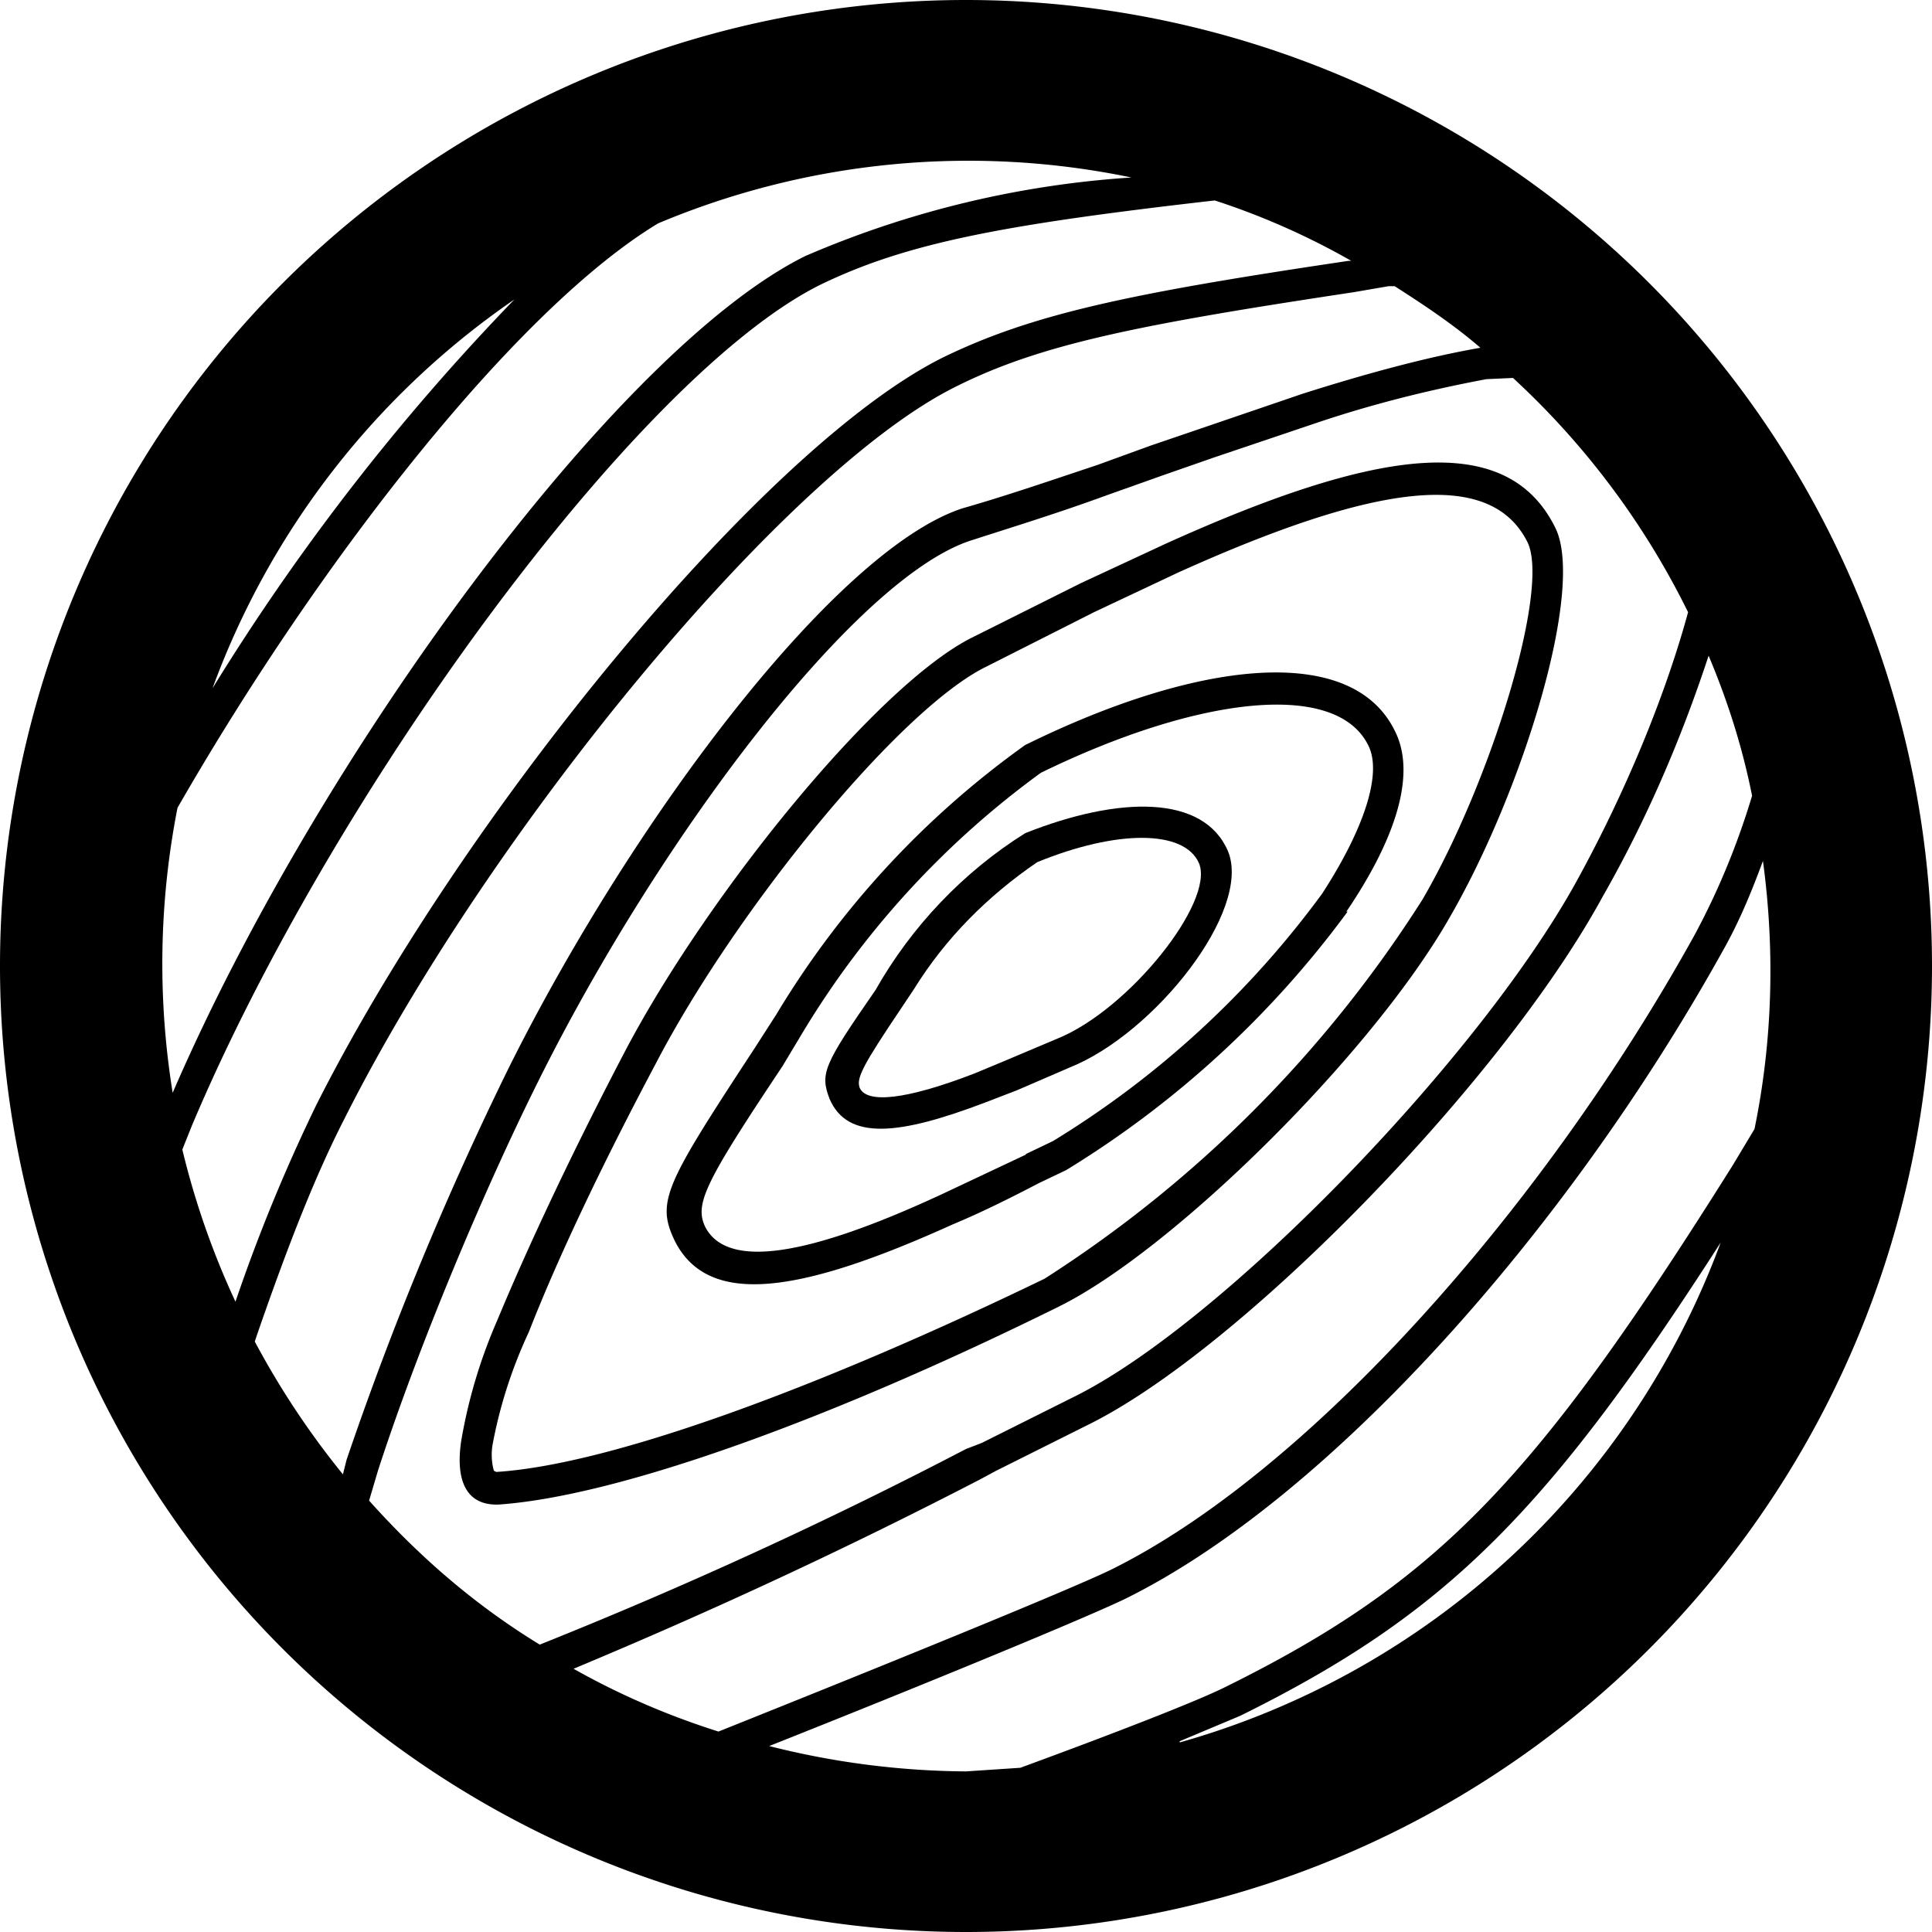<svg width="16" height="16" viewBox="0 0 16 16" xmlns="http://www.w3.org/2000/svg"><title>wood-grain-circle</title><path d="M8.77 10.82c.95-.47 2.6-2.1 3.24-3.23.6-1.04 1.12-2.72.87-3.22-.4-.81-1.47-.66-3.22.13l-.71.33-.9.45c-.78.39-2.17 2.1-2.86 3.4-.42.8-.8 1.6-1.07 2.25-.14.32-.24.65-.3 1-.05.33.04.54.31.53 1-.07 2.76-.71 4.64-1.64zm-4.68 1.36a.5.5 0 0 1-.01-.22c.06-.32.16-.63.3-.93.25-.64.63-1.43 1.05-2.22.66-1.27 2.02-2.94 2.74-3.29l.89-.45.7-.33c1.62-.73 2.58-.87 2.89-.25.19.39-.31 2-.87 2.96a10.24 10.24 0 0 1-3.13 3.14c-1.86.9-3.59 1.54-4.54 1.6l-.02-.01z"/><path d="M11.15 7.55c.42-.62.58-1.15.4-1.5-.36-.73-1.64-.58-3.06.12A7.46 7.46 0 0 0 6.43 8.4l-.18.28c-.74 1.13-.82 1.27-.66 1.6.28.55 1.04.43 2.3-.14.24-.1.48-.22.71-.34l.23-.11a8.19 8.19 0 0 0 2.33-2.14zM8.5 9.56l-.7.33c-1.12.52-1.78.62-1.96.27-.09-.19 0-.37.64-1.33l.18-.3A7.35 7.35 0 0 1 8.62 6.4c1.29-.63 2.44-.77 2.71-.23.12.23-.03.69-.38 1.23a7.8 7.8 0 0 1-2.23 2.05l-.23.11z"/><path d="M10.17 7.05c-.2-.47-.9-.46-1.68-.15-.51.32-.94.77-1.24 1.3-.43.62-.46.69-.38.9.15.35.58.3 1.29.03l.26-.1.44-.19c.7-.28 1.51-1.3 1.31-1.79zM8.76 8.6l-.45.19-.24.1c-.57.22-.89.25-.95.12-.03-.08.02-.18.35-.67l.1-.15c.26-.42.61-.77 1.02-1.05.66-.27 1.22-.27 1.34.01.13.32-.58 1.21-1.17 1.45z"/><path d="M8 0a8 8 0 1 0 0 16A8 8 0 0 0 8 0zm6.35 9.65c-1.62 2.58-2.42 3.44-4.2 4.32-.24.12-.91.38-1.7.67l-.45.03a6.8 6.8 0 0 1-1.63-.21c1.26-.5 2.62-1.06 2.95-1.22 1.68-.83 3.65-3.03 4.95-5.37.13-.23.23-.47.33-.74.1.74.08 1.49-.07 2.22l-.18.3zm-8.4 4.69c-.41-.13-.81-.3-1.2-.52 1.15-.48 2.27-1 3.37-1.57l.13-.07.76-.38c1.26-.62 3.42-2.83 4.26-4.37.36-.63.65-1.3.88-2 .16.38.28.76.36 1.16-.12.4-.28.79-.48 1.16-1.27 2.29-3.21 4.45-4.83 5.25-.35.17-1.9.8-3.25 1.34zM1.51 9.52l.08-.2c1.16-2.75 3.68-6.2 5.2-6.96.72-.35 1.52-.5 3.27-.7.4.13.78.3 1.13.5h-.02c-1.82.27-2.62.44-3.36.8-1.49.74-3.98 3.79-5.19 6.19a14.2 14.2 0 0 0-.67 1.63 6.7 6.7 0 0 1-.44-1.26zm7.86-8.05a8.13 8.13 0 0 0-2.7.65c-1.56.77-4.04 4.15-5.24 6.93a6.7 6.7 0 0 1 .04-2.36c1.2-2.09 2.82-4.14 3.98-4.84a6.63 6.63 0 0 1 3.92-.38zM4.26 2.48a18.8 18.8 0 0 0-2.5 3.22 6.7 6.7 0 0 1 2.5-3.22zm-2.15 8.63l.02-.06c.27-.78.49-1.33.72-1.78C4.04 6.9 6.5 3.9 7.92 3.2c.7-.35 1.5-.51 3.29-.78l.29-.05h.05c.25.16.49.32.71.51-.4.07-.87.19-1.47.38l-.82.28-.44.15-.44.16c-.42.14-.77.26-1.12.36-1.04.34-2.71 2.54-3.75 4.62a27.24 27.24 0 0 0-1.35 3.26l-.03.12a6.87 6.87 0 0 1-.73-1.1zm.94 1.34l.08-.27c.33-1.02.88-2.33 1.33-3.23 1-2.01 2.64-4.19 3.6-4.48.34-.11.7-.22 1.11-.37l.45-.16.43-.15.83-.28c.47-.16.95-.28 1.43-.37l.22-.01a6.6 6.6 0 0 1 1.45 1.94c-.18.66-.5 1.46-.93 2.24-.82 1.48-2.94 3.66-4.16 4.26l-.76.38L8 12c-1.15.6-2.33 1.14-3.53 1.62-.54-.33-1-.73-1.42-1.2v.02zm6.72 1.97l.5-.21c1.7-.84 2.54-1.68 3.98-3.92a6.72 6.72 0 0 1-4.48 4.14v-.01z"/></svg>